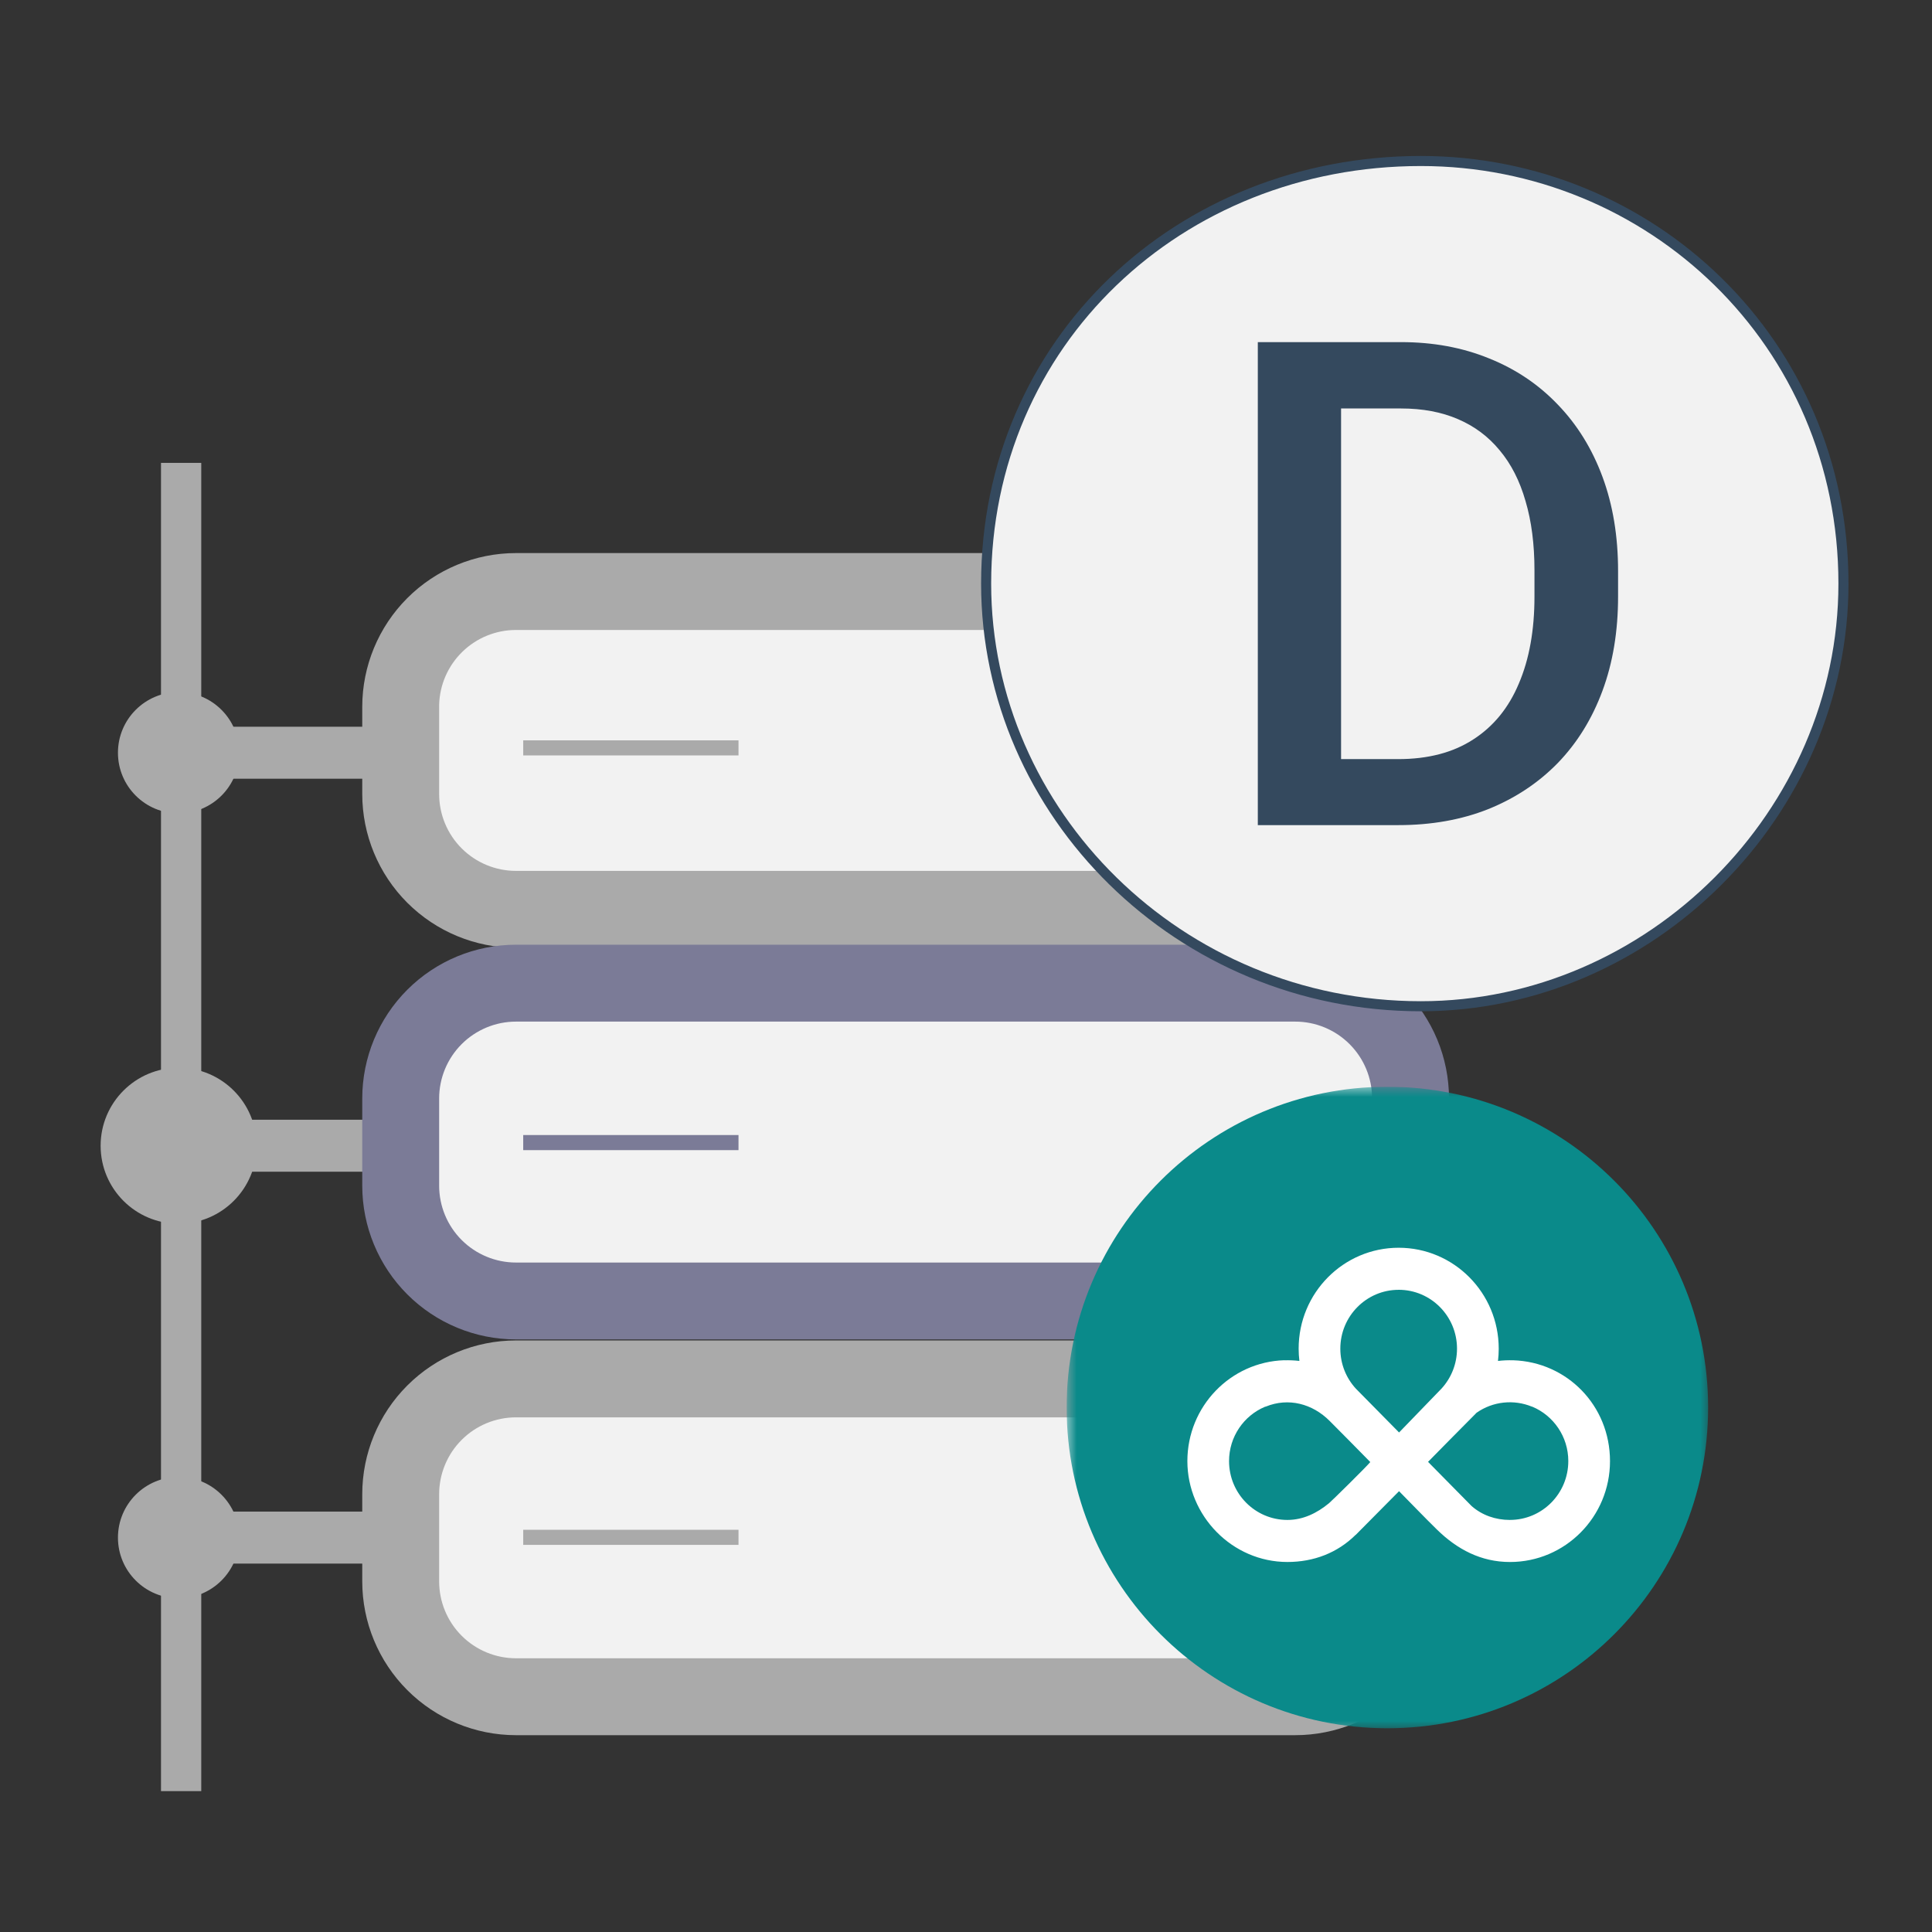 <svg width="96" height="96" viewBox="0 0 96 96" fill="none" xmlns="http://www.w3.org/2000/svg">
<rect x="0" y="0" width="96" height="96" fill="#333333" stroke="none"/>
<path fill-rule="evenodd" clip-rule="evenodd" d="M8 89L8 23L10 23L10 89L8 89Z" fill="#AAAAAA"/>
<path fill-rule="evenodd" clip-rule="evenodd" d="M18.778 77.694H9.306V75.111H18.778V77.694Z" fill="#AAAAAA"/>
<circle cx="8.875" cy="76.403" r="3.014" fill="#AAAAAA"/>
<path fill-rule="evenodd" clip-rule="evenodd" d="M18.778 38.694H9.306V36.111H18.778V38.694Z" fill="#AAAAAA"/>
<circle cx="8.875" cy="37.403" r="3.014" fill="#AAAAAA"/>
<path fill-rule="evenodd" clip-rule="evenodd" d="M19.639 58.222H9.306V55.639H19.639V58.222Z" fill="#AAAAAA"/>
<circle cx="8.875" cy="56.931" r="3.875" fill="#AAAAAA"/>
<path d="M64.359 29.265H25.692C22.513 29.265 19.936 31.842 19.936 35.022V39.301C19.936 42.48 22.513 45.057 25.692 45.057H64.359C67.538 45.057 70.115 42.48 70.115 39.301V35.022C70.115 31.842 67.538 29.265 64.359 29.265Z" fill="#F2F2F2"/>
<path d="M64.359 31.303C65.372 31.303 66.344 31.705 67.06 32.422C67.777 33.138 68.179 34.11 68.179 35.123V39.454C68.179 40.467 67.777 41.439 67.06 42.155C66.344 42.872 65.372 43.274 64.359 43.274H25.642C24.628 43.274 23.656 42.872 22.94 42.155C22.223 41.439 21.821 40.467 21.821 39.454V35.022C21.847 34.026 22.262 33.08 22.975 32.386C23.689 31.691 24.646 31.302 25.642 31.303H64.359ZM64.359 27.482H25.642C23.615 27.482 21.671 28.287 20.238 29.72C18.805 31.153 18 33.097 18 35.123V39.454C18 41.48 18.805 43.424 20.238 44.857C21.671 46.29 23.615 47.095 25.642 47.095H64.359C66.385 47.095 68.329 46.29 69.762 44.857C71.195 43.424 72 41.48 72 39.454V35.022C72 32.995 71.195 31.051 69.762 29.618C68.329 28.185 66.385 27.38 64.359 27.38V27.482Z" fill="#AAAAAA"/>
<path d="M36.696 37.161H25.998" stroke="#AAAAAA" stroke-width="0.75" stroke-miterlimit="1"/>
<path d="M25.642 48.878H64.359C65.885 48.878 67.35 49.485 68.429 50.564C69.509 51.644 70.115 53.108 70.115 54.635V58.965C70.115 59.718 69.966 60.465 69.676 61.16C69.386 61.856 68.961 62.487 68.426 63.017C67.891 63.548 67.256 63.967 66.558 64.251C65.859 64.535 65.112 64.677 64.359 64.671H25.642C24.888 64.671 24.142 64.521 23.446 64.231C22.751 63.941 22.119 63.517 21.589 62.981C21.058 62.446 20.639 61.811 20.355 61.113C20.072 60.415 19.929 59.667 19.936 58.914V54.635C19.936 53.117 20.535 51.66 21.604 50.582C22.672 49.504 24.124 48.892 25.642 48.878Z" fill="#F2F2F2"/>
<path d="M64.359 50.763C65.372 50.763 66.344 51.166 67.06 51.882C67.777 52.599 68.179 53.57 68.179 54.584V58.914C68.179 59.927 67.777 60.899 67.06 61.616C66.344 62.332 65.372 62.735 64.359 62.735H25.642C24.628 62.735 23.656 62.332 22.94 61.616C22.223 60.899 21.821 59.927 21.821 58.914V54.584C21.821 53.57 22.223 52.599 22.94 51.882C23.656 51.166 24.628 50.763 25.642 50.763H64.359ZM64.359 46.942H25.642C23.615 46.942 21.671 47.747 20.238 49.18C18.805 50.614 18 52.557 18 54.584V58.914C18 60.941 18.805 62.884 20.238 64.317C21.671 65.75 23.615 66.555 25.642 66.555H64.359C66.385 66.555 68.329 65.75 69.762 64.317C71.195 62.884 72 60.941 72 58.914V54.584C72 52.557 71.195 50.614 69.762 49.18C68.329 47.747 66.385 46.942 64.359 46.942Z" fill="#7B7B97"/>
<path d="M36.696 56.774H25.998" stroke="#7B7B97" stroke-width="0.75" stroke-miterlimit="1"/>
<path d="M25.642 68.491H64.359C65.872 68.491 67.323 69.092 68.393 70.162C69.463 71.233 70.064 72.684 70.064 74.197V78.527C70.071 79.281 69.928 80.028 69.644 80.726C69.361 81.424 68.942 82.059 68.411 82.595C67.881 83.13 67.249 83.555 66.554 83.845C65.858 84.135 65.112 84.284 64.359 84.284H25.642C24.115 84.284 22.651 83.677 21.571 82.598C20.491 81.518 19.885 80.054 19.885 78.527V74.197C19.885 73.443 20.034 72.697 20.324 72.002C20.614 71.306 21.039 70.675 21.574 70.144C22.109 69.614 22.744 69.195 23.442 68.911C24.14 68.627 24.888 68.485 25.642 68.491Z" fill="#F2F2F2"/>
<path d="M64.359 70.427C65.372 70.427 66.344 70.83 67.06 71.546C67.777 72.263 68.179 73.235 68.179 74.248V78.578C68.179 79.591 67.777 80.563 67.06 81.28C66.344 81.996 65.372 82.399 64.359 82.399H25.642C24.628 82.399 23.656 81.996 22.94 81.28C22.223 80.563 21.821 79.591 21.821 78.578V74.248C21.821 73.235 22.223 72.263 22.94 71.546C23.656 70.83 24.628 70.427 25.642 70.427H64.359ZM64.359 66.606H25.642C23.615 66.606 21.671 67.412 20.238 68.845C18.805 70.278 18 72.221 18 74.248V78.578C18 80.605 18.805 82.548 20.238 83.981C21.671 85.415 23.615 86.22 25.642 86.22H64.359C66.385 86.22 68.329 85.415 69.762 83.981C71.195 82.548 72 80.605 72 78.578V74.248C72 72.221 71.195 70.278 69.762 68.845C68.329 67.412 66.385 66.606 64.359 66.606Z" fill="#AAAAAA"/>
<path d="M36.696 76.388H25.998" stroke="#AAAAAA" stroke-width="0.75" stroke-miterlimit="1"/>
<path d="M70.6 50C58.6 50 49 40.4 49 29C49 17 58.6 8 70.6 8C82 8 91.6 17 91.6 29C91.6 40.4 82 50 70.6 50Z" fill="#F2F2F2" stroke="#34495E" stroke-width="0.5" stroke-miterlimit="10" stroke-linejoin="bevel"/>
<path d="M69.472 41H64.346L64.379 37.72H69.472C70.956 37.72 72.198 37.396 73.198 36.747C74.209 36.099 74.967 35.17 75.472 33.962C75.989 32.753 76.247 31.313 76.247 29.643V28.341C76.247 27.044 76.099 25.896 75.802 24.896C75.516 23.896 75.088 23.055 74.516 22.374C73.956 21.692 73.264 21.176 72.44 20.824C71.626 20.473 70.687 20.297 69.621 20.297H64.247V17H69.621C71.214 17 72.67 17.269 73.989 17.808C75.308 18.335 76.445 19.099 77.401 20.099C78.368 21.099 79.11 22.297 79.626 23.692C80.143 25.088 80.401 26.648 80.401 28.374V29.643C80.401 31.368 80.143 32.929 79.626 34.324C79.11 35.72 78.368 36.918 77.401 37.918C76.434 38.907 75.28 39.67 73.94 40.209C72.61 40.736 71.121 41 69.472 41ZM66.637 17V41H62.5V17H66.637Z" fill="#34495E"/>
<g clip-path="url(#clip0_35_963)">
<mask id="mask0_35_963" style="mask-type:luminance" maskUnits="userSpaceOnUse" x="53" y="54" width="32" height="32">
<path fill-rule="evenodd" clip-rule="evenodd" d="M53 54H85V86H53V54Z" fill="white"/>
</mask>
<g mask="url(#mask0_35_963)">
<path d="M84.876 69.938C84.876 78.74 77.74 85.876 68.938 85.876C60.136 85.876 53 78.74 53 69.938C53 61.136 60.136 54 68.938 54C77.74 54 84.876 61.136 84.876 69.938Z" fill="#0A8A8A"/>
<path d="M78.501 69.157C79.1 68.568 79.477 67.762 79.477 66.907C79.477 65.312 78.167 64.152 76.551 64.315L74.094 64.563C73.835 64.589 73.625 64.817 73.625 65.073V69.377V69.922V74.227C73.625 74.482 73.835 74.668 74.094 74.642L76.551 74.394C78.167 74.231 79.477 72.806 79.477 71.211C79.477 70.356 79.1 69.626 78.501 69.157Z" fill="#0A8A8A"/>
<path d="M63.85 64.563L61.393 64.315C59.776 64.151 58.466 65.313 58.466 66.909C58.466 67.765 58.843 68.572 59.442 69.162C58.843 69.63 58.466 70.361 58.466 71.217V71.217C58.466 72.813 59.776 74.239 61.393 74.403L63.85 74.651C64.109 74.677 64.319 74.491 64.319 74.235V69.927V69.382V65.074C64.319 64.818 64.109 64.589 63.85 64.563Z" fill="#0A8A8A"/>
<path d="M68.944 66.608H66.488C66.229 66.608 66.019 66.819 66.019 67.078V73.472V74.121C66.019 74.395 66.207 74.671 66.48 74.671H68.945C68.919 75.183 68.217 75.804 66.571 75.988L66.385 76.004C66.273 76.016 66.019 76.004 66.019 76.486V76.614C66.019 76.874 66.222 77.102 66.481 77.102H68.938C70.554 77.102 71.871 75.537 71.871 73.917V69.542C71.871 67.922 70.561 66.608 68.944 66.608Z" fill="#0A8A8A"/>
</g>
<path d="M75.187 67.59V67.593C74.935 67.584 74.683 67.595 74.434 67.625C74.458 67.425 74.471 67.221 74.471 67.013C74.469 64.244 72.245 62 69.499 62C66.754 62 64.529 64.244 64.529 67.013C64.529 67.219 64.542 67.424 64.566 67.624C64.316 67.595 64.064 67.584 63.813 67.593C63.813 67.593 63.813 67.59 63.813 67.589C61.141 67.674 59 69.885 59 72.601C59 75.317 61.225 77.614 63.97 77.614C65.281 77.614 66.456 77.161 67.361 76.266L67.364 76.269L69.518 74.096C69.529 74.106 69.54 74.118 69.55 74.129C70.169 74.753 70.774 75.391 71.403 76.005C72.414 76.994 73.598 77.615 75.03 77.615C77.775 77.615 80 75.371 80 72.602C80 69.833 77.859 67.675 75.188 67.591M69.499 64.089C71.1 64.089 72.398 65.398 72.398 67.013C72.398 67.776 72.108 68.471 71.634 68.992L69.519 71.179L67.375 69.004C66.894 68.482 66.6 67.783 66.6 67.014C66.6 65.4 67.897 64.09 69.498 64.09M66.033 74.697C65.44 75.187 64.749 75.525 63.97 75.525C62.369 75.525 61.071 74.216 61.071 72.601C61.071 71.384 61.809 70.341 62.857 69.901C62.87 69.901 62.882 69.899 62.894 69.894C64.028 69.43 65.219 69.754 66.067 70.603C66.744 71.281 67.417 71.965 68.089 72.649C67.865 72.916 66.168 74.587 66.033 74.698M75.029 75.525C74.306 75.525 73.648 75.288 73.14 74.849C73.136 74.845 73.108 74.819 73.108 74.819L70.959 72.639C71.086 72.51 72.991 70.574 73.371 70.198C74.184 69.629 75.221 69.527 76.114 69.893C76.123 69.896 76.132 69.899 76.141 69.899C77.19 70.338 77.928 71.383 77.928 72.6C77.928 74.215 76.63 75.524 75.028 75.524" fill="white"/>
</g>
<defs>
<clipPath id="clip0_35_963">
<rect width="32" height="32" fill="white" transform="translate(53 54)"/>
</clipPath>
</defs>
</svg>
